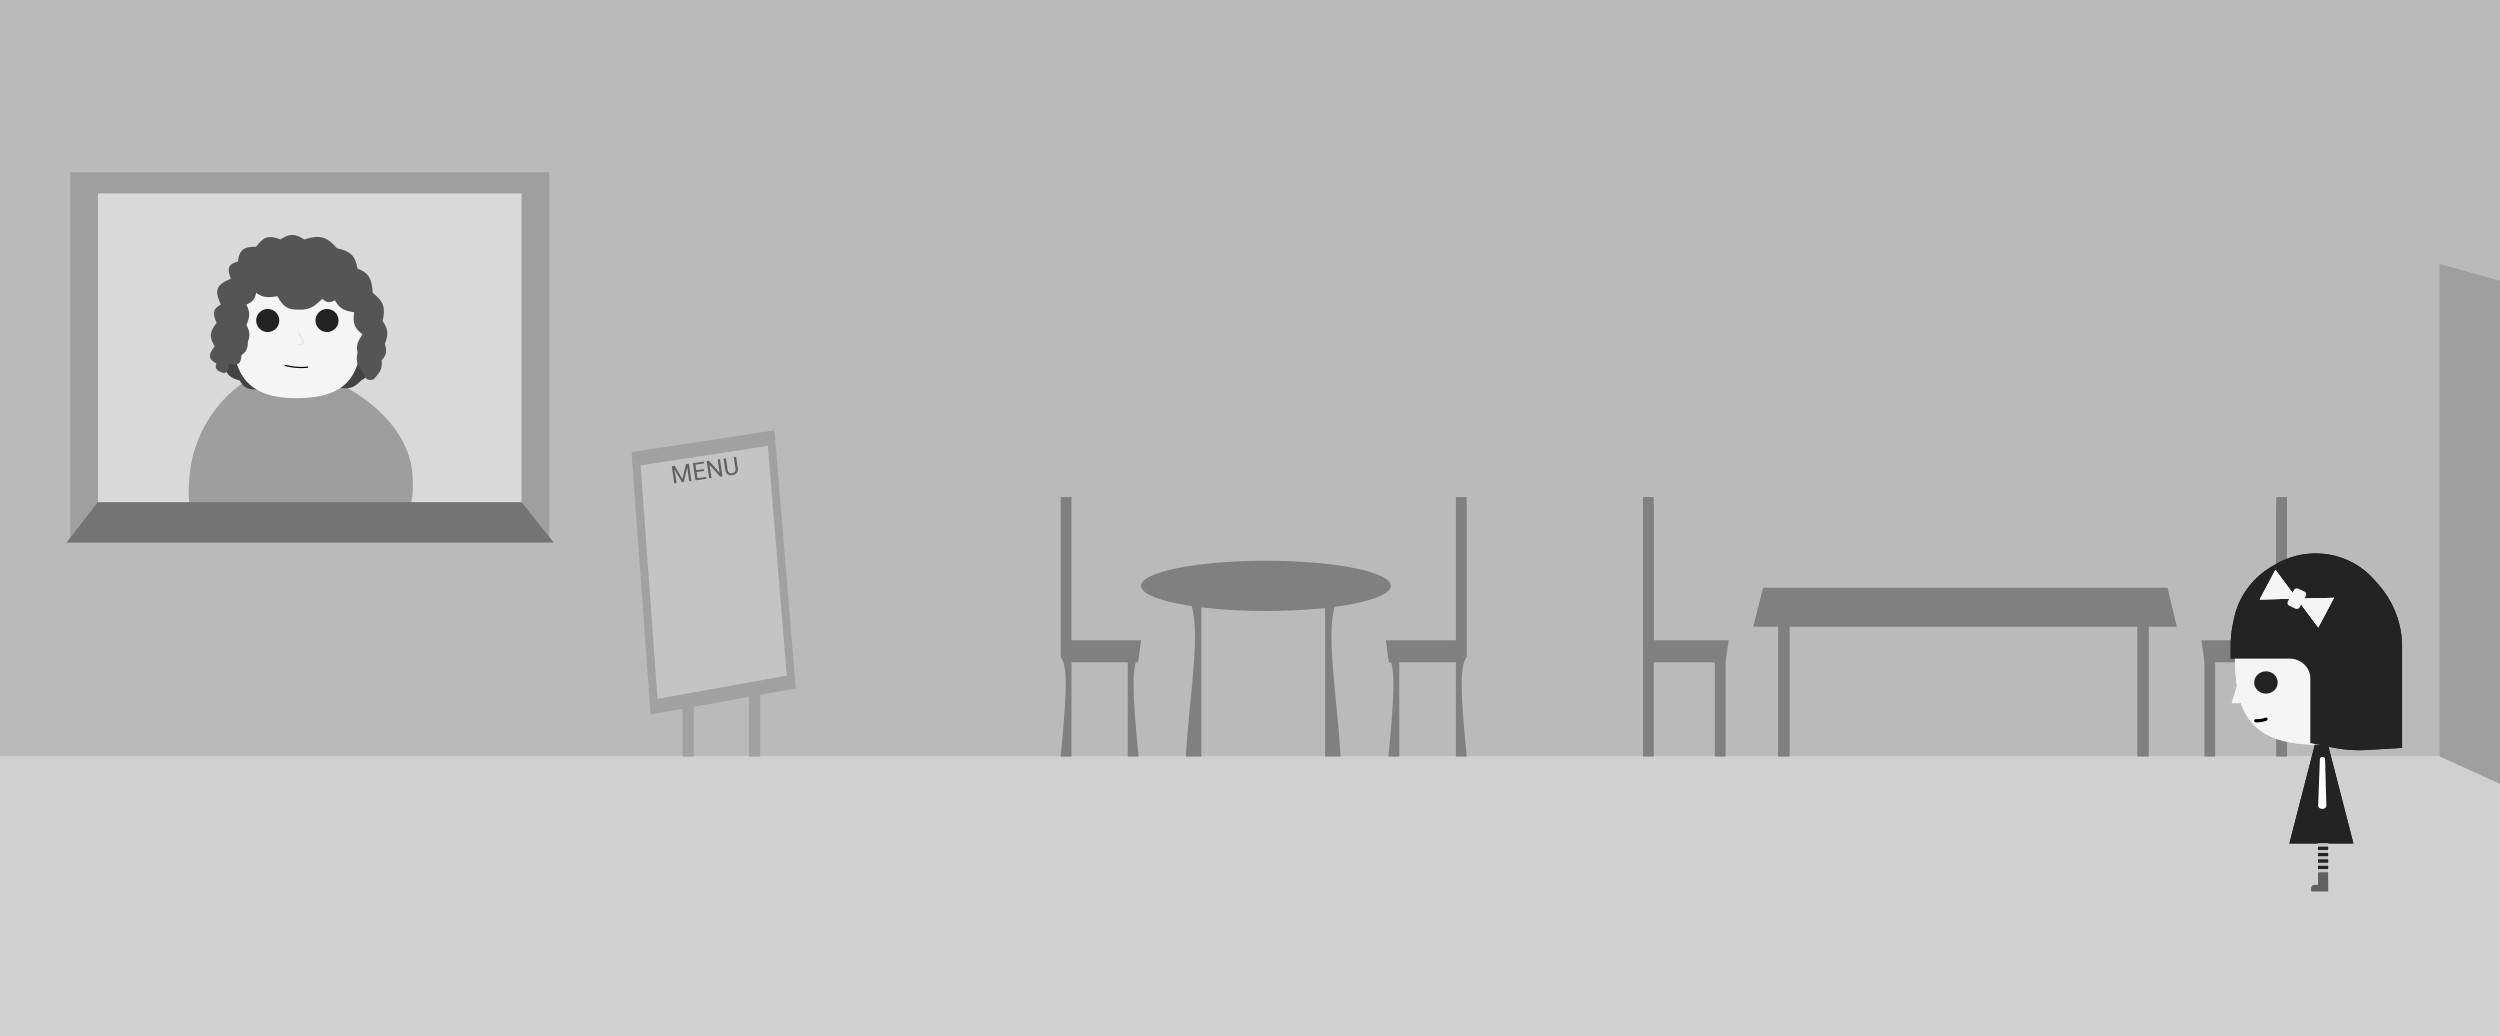 <svg width="1021" height="423" viewBox="0 0 1021 423" fill="none" xmlns="http://www.w3.org/2000/svg">
<rect x="0" y="0" width="1021" height="423" fill="#333333" stroke="none"/>
<g clip-path="url(#clip0)">
<rect width="1021" height="423" fill="white"/>
<rect y="309" width="1021" height="114" fill="#D0D0D0"/>
<rect width="1021" height="309" fill="#BABABA"/>
<path d="M996.319 107.82L1021 114.646V320.141L996.319 308.93V107.82Z" fill="#9F9F9F"/>
<rect x="28.693" y="70.34" width="195.614" height="149.82" fill="#9F9F9F"/>
<rect x="40" y="79" width="173" height="132.5" fill="#D9D9D9"/>
<path fill-rule="evenodd" clip-rule="evenodd" d="M164.743 215.008C167.824 207.996 169.034 203.068 168.477 194.132C166.827 167.699 133.222 150.519 116.269 150.519C99.317 150.519 79.549 170.034 77.414 194.132C76.77 201.397 76.835 207.054 78.923 212.751L164.743 215.008Z" fill="#9F9E9E"/>
<path d="M40 205.091H213L226.168 221.591H27.155L40 205.091Z" fill="#747474"/>
<path d="M97.883 155.374C94.441 154.482 93.058 153.461 91.755 150.56L94.673 142.389L149.678 148.955C150.148 152.291 150.278 154.078 147.49 155.374C144.458 158.548 142.469 159.002 138.59 158.292L129.982 160.189L120.498 161.648L111.16 160.189L104.157 159.022C100.606 158.991 99.412 157.967 97.883 155.374Z" fill="#424242"/>
<path d="M147.823 132.258C147.823 149.873 145.09 162.616 121.034 162.616C98.218 162.616 94.791 149.873 94.791 132.258C94.791 114.643 106.238 101.912 121.034 101.912C135.829 101.912 147.823 114.643 147.823 132.258Z" fill="#F5F5F5"/>
<circle cx="109.343" cy="130.898" r="4.717" fill="#232323"/>
<circle cx="133.552" cy="130.898" r="4.717" fill="#232323"/>
<path d="M121.895 135.808C121.895 135.808 123.824 139.12 123.944 139.841C124.063 140.562 121.895 140.865 121.895 140.865" stroke="#E2E2E2" stroke-width="0.5"/>
<path d="M93.433 148.461C93.385 151.748 92.513 153.511 88.997 151.346C88.09 150.565 87.89 149.975 88.366 148.461C85.149 146.653 84.81 145.198 87.662 141.427C85.377 137.579 85.606 135.488 88.473 131.869C86.52 127.596 87.165 126.096 90.186 124.384C87.669 118.878 87.956 116.364 94.244 113.834C92.614 109.401 93.311 107.901 97.13 106.801C97.845 101.613 99.861 100.773 104.614 100.759C107.498 96.836 109.537 95.814 114.533 97.783C118.123 95.46 120.234 95.224 124.272 97.783C130.09 96.007 133.135 96.154 137.618 101.39C143.114 102.625 145.078 104.32 146.004 109.686C150.976 111.585 151.79 114.183 152.226 119.605C156.977 123.273 157.381 125.929 156.284 131.147C158.391 134.289 158.817 136.261 157.185 140.435C158.018 143.39 157.96 144.926 155.833 147.198C156.192 150.175 155.486 151.474 153.759 153.601C152.951 154.545 152.759 155.33 150.783 155.133C149.532 154.903 149.06 154.4 148.709 152.699C146.387 149.888 145.094 148.309 146.004 143.952C145.391 141.03 146.057 139.417 148.078 136.558C144.906 134.138 143.941 132.294 144.651 127.54C140.924 126.909 138.886 126.454 136.806 122.671C134.418 123.803 133.308 123.614 131.666 122.04C128.466 125.02 126.648 126.626 122.288 126.458C117.745 126.613 115.745 125.484 113.271 120.958C109.392 121.636 107.401 121.573 104.614 119.605C104.097 122.153 103.317 123.258 100.647 124.384C102.193 127.548 102.117 129.368 100.647 132.68C102.091 135.489 102.185 136.985 101.278 139.534C101.141 142.157 100.788 143.48 98.663 145.034C98.294 148.11 97.909 149.648 93.433 148.461Z" fill="#555555"/>
<path d="M116.305 149.259C117.899 149.525 118.778 149.788 120.387 149.939C122.504 150.139 123.715 150.139 125.831 149.939" stroke="black" stroke-width="0.5"/>
<rect x="726.182" y="250.638" width="4.697" height="58.362" fill="#808080"/>
<rect x="872.887" y="250.638" width="4.697" height="58.362" fill="#808080"/>
<path d="M720.077 240.032L885.216 240.032L889 255.967H716L720.077 240.032Z" fill="#808080"/>
<rect x="671" y="206.5" width="4.396" height="102.5" fill="#808080"/>
<path d="M671 203H675.396V264.306H671V203Z" fill="#808080"/>
<rect x="700.323" y="268.277" width="4.396" height="40.723" fill="#808080"/>
<path d="M671 270.495L672.904 261.491H706L704.644 270.495H671Z" fill="#808080"/>
<rect width="4.396" height="102.5" transform="matrix(-1 0 0 1 934 206.5)" fill="#808080"/>
<path d="M934 203H929.604V264.306H934V203Z" fill="#808080"/>
<rect width="4.396" height="40.723" transform="matrix(-1 0 0 1 904.677 268.277)" fill="#808080"/>
<path d="M934 270.495L932.096 261.491H899L900.356 270.495H934Z" fill="#808080"/>
<path d="M433.198 268.277H437.593V289.719V309H433.198C435.944 280.695 435.884 272.025 433.198 268.277Z" fill="#808080"/>
<path d="M464.97 268.277H460.575V289.719V309H464.97C462.225 280.695 462.285 272.025 464.97 268.277Z" fill="#808080"/>
<path d="M433.198 203H437.593V268.277H433.198V203Z" fill="#808080"/>
<path d="M435.396 270.495V261.491H466L464.814 270.495H435.396Z" fill="#808080"/>
<path d="M599 268.277H594.578V289.719V309H599C596.238 280.695 596.298 272.025 599 268.277Z" fill="#808080"/>
<path d="M567.036 268.277H571.458V289.719V309H567.036C569.798 280.695 569.738 272.025 567.036 268.277Z" fill="#808080"/>
<path d="M599 203H594.578V268.277H599V203Z" fill="#808080"/>
<path d="M596.789 270.495V261.491H566L567.193 270.495H596.789Z" fill="#808080"/>
<ellipse cx="517" cy="239.263" rx="51" ry="10.263" fill="#808080"/>
<path d="M484.307 242.281H490.625V309H484.307C485.983 279.498 491.777 252.971 484.307 242.281Z" fill="#808080"/>
<path d="M547.487 242.281H541.169V309H547.487C545.811 279.498 540.017 252.971 547.487 242.281Z" fill="#808080"/>
<path d="M946.686 326.9C946.686 325.821 947.608 324.947 948.745 324.947C949.882 324.947 950.804 325.821 950.804 326.9V359.447C950.804 360.525 949.882 361.4 948.745 361.4C947.608 361.4 946.686 360.525 946.686 359.447V326.9Z" fill="white"/>
<path fill-rule="evenodd" clip-rule="evenodd" d="M946.686 356.192H950.804V364.004H948.059H946.686H943.941V362.702C943.941 361.983 944.556 361.4 945.314 361.4H946.686V356.192Z" fill="#606060"/>
<path d="M948.059 293.702L934.984 344.475H961.134L948.059 293.702Z" fill="#232323"/>
<path d="M949.556 310.096C949.541 309.551 949.07 309.116 948.495 309.116C947.923 309.116 947.454 309.546 947.434 310.088L946.736 328.96C946.709 329.697 947.331 330.308 948.108 330.308H948.713C949.485 330.308 950.105 329.704 950.085 328.971L949.556 310.096Z" fill="white"/>
<path d="M912.703 265.704C912.703 287.993 916.134 304.117 946.331 304.117C985.448 304.117 979.272 287.993 979.272 265.704C979.272 243.414 964.902 227.305 946.331 227.305C927.759 227.305 912.703 243.414 912.703 265.704Z" fill="#F5F5F5"/>
<path d="M925.412 283.287C922.759 283.287 920.608 281.246 920.608 278.73C920.608 276.213 922.759 274.173 925.412 274.173C928.065 274.173 930.216 276.213 930.216 278.73C930.216 281.246 928.065 283.287 925.412 283.287Z" fill="#232323"/>
<path d="M913.745 279.381L911.368 287.192H916.122L913.745 279.381Z" fill="#F5F5F5"/>
<path d="M925.195 293.084C925.554 292.97 925.943 293.155 926.063 293.496C926.183 293.837 925.988 294.205 925.629 294.319L925.195 293.084ZM921.294 295.004C920.915 295.004 920.608 294.712 920.608 294.353C920.608 293.993 920.915 293.702 921.294 293.702V295.004ZM925.629 294.319L924.626 294.636L924.192 293.401L925.195 293.084L925.629 294.319ZM922.239 295.004H921.294V293.702H922.239V295.004ZM924.626 294.636C923.857 294.879 923.051 295.004 922.239 295.004V293.702C922.903 293.702 923.563 293.6 924.192 293.401L924.626 294.636Z" fill="black"/>
<path d="M912.381 252.527L911.864 255.026C911.289 257.803 911 260.627 911 263.457V268.966H935.04C939.726 268.966 943.525 272.569 943.525 277.014V303.466L953.158 305.394C957.557 306.274 962.063 306.581 966.55 306.305L981 305.419V289.145V274.173V263.972C981 260.803 980.598 257.646 979.802 254.569C978.265 248.626 975.292 243.103 971.118 238.437L969.246 236.345C968.128 235.094 966.898 233.933 965.575 232.878C960.017 228.443 952.977 226.004 945.714 226.004C940.118 226.004 934.627 227.448 929.831 230.181L928.237 231.09C924.328 233.318 920.931 236.269 918.249 239.767C915.337 243.564 913.334 247.919 912.381 252.527Z" fill="#232323"/>
<path d="M946.686 326.9C946.686 325.821 947.608 324.947 948.745 324.947C949.882 324.947 950.804 325.821 950.804 326.9V359.447C950.804 360.525 949.882 361.4 948.745 361.4C947.608 361.4 946.686 360.525 946.686 359.447V326.9Z" fill="white"/>
<path fill-rule="evenodd" clip-rule="evenodd" d="M946.686 356.192H950.804V364.004H948.059H946.686H943.941V362.702C943.941 361.983 944.556 361.4 945.314 361.4H946.686V356.192Z" fill="#606060"/>
<path d="M948.059 293.702L934.984 344.475H961.134L948.059 293.702Z" fill="#232323"/>
<path d="M949.556 310.096C949.541 309.551 949.07 309.116 948.495 309.116C947.923 309.116 947.454 309.546 947.434 310.088L946.736 328.96C946.709 329.697 947.331 330.308 948.108 330.308H948.713C949.485 330.308 950.105 329.703 950.085 328.971L949.556 310.096Z" fill="white"/>
<path d="M912.703 265.704C912.703 287.993 916.134 304.117 946.331 304.117C985.448 304.117 979.272 287.993 979.272 265.704C979.272 243.414 964.902 227.305 946.331 227.305C927.759 227.305 912.703 243.414 912.703 265.704Z" fill="#F5F5F5"/>
<path d="M925.412 283.287C922.759 283.287 920.608 281.246 920.608 278.73C920.608 276.213 922.759 274.173 925.412 274.173C928.065 274.173 930.216 276.213 930.216 278.73C930.216 281.246 928.065 283.287 925.412 283.287Z" fill="#232323"/>
<path d="M925.195 293.084C925.554 292.97 925.943 293.155 926.063 293.496C926.183 293.837 925.988 294.206 925.629 294.319L925.195 293.084ZM921.294 295.004C920.915 295.004 920.608 294.712 920.608 294.353C920.608 293.993 920.915 293.702 921.294 293.702V295.004ZM925.629 294.319L924.626 294.636L924.192 293.401L925.195 293.084L925.629 294.319ZM922.239 295.004H921.294V293.702H922.239V295.004ZM924.626 294.636C923.857 294.879 923.051 295.004 922.239 295.004V293.702C922.903 293.702 923.563 293.6 924.192 293.401L924.626 294.636Z" fill="black"/>
<path d="M912.381 252.527L911.864 255.026C911.289 257.803 911 260.627 911 263.457V268.966H935.04C939.726 268.966 943.525 272.569 943.525 277.014V303.466L953.158 305.394C957.557 306.274 962.063 306.581 966.55 306.305L981 305.419V289.145V274.173V263.972C981 260.803 980.598 257.646 979.802 254.569C978.265 248.626 975.292 243.103 971.118 238.437L969.246 236.345C968.128 235.094 966.898 233.933 965.575 232.878C960.017 228.443 952.977 226.004 945.714 226.004C940.118 226.004 934.627 227.448 929.831 230.181L928.237 231.09C924.328 233.318 920.931 236.269 918.249 239.767C915.337 243.564 913.334 247.919 912.381 252.527Z" fill="#232323"/>
<path d="M938.649 240.416L941.102 241.586C941.779 241.909 942.052 242.691 941.711 243.334L939.245 247.987C938.905 248.629 938.08 248.888 937.402 248.565L934.95 247.395C934.273 247.072 934 246.29 934.34 245.647L936.806 240.995C937.147 240.352 937.972 240.093 938.649 240.416Z" fill="#F5F5F5"/>
<path d="M938.026 244.491L929.273 232.745L922.866 244.833L938.026 244.491Z" fill="#F5F5F5"/>
<path d="M938.026 244.491L929.273 232.745L922.866 244.833L938.026 244.491Z" fill="#F5F5F5"/>
<path d="M938.026 244.491L929.273 232.745L922.866 244.833L938.026 244.491Z" fill="#F5F5F5"/>
<path d="M938.026 244.491L946.778 256.236L953.186 244.149L938.026 244.491Z" fill="#F5F5F5"/>
<path d="M938.026 244.491L946.778 256.236L953.186 244.149L938.026 244.491Z" fill="#F5F5F5"/>
<path d="M938.026 244.491L946.778 256.236L953.186 244.149L938.026 244.491Z" fill="#F5F5F5"/>
<path d="M946.686 353.589H950.804V354.89H946.686V353.589Z" fill="#232323"/>
<path d="M946.686 345.777H950.804V347.079H946.686V345.777Z" fill="#232323"/>
<path d="M946.686 348.381H950.804V349.683H946.686V348.381Z" fill="#232323"/>
<path d="M946.686 350.985H950.804V352.287H946.686V350.985Z" fill="#232323"/>
<path d="M950.804 344.475H946.686V345.777H950.804V344.475Z" fill="#C4C4C4"/>
<path d="M950.804 347.079H946.686V348.381H950.804V347.079Z" fill="#C4C4C4"/>
<path d="M950.804 349.683H946.686V350.985H950.804V349.683Z" fill="#C4C4C4"/>
<path d="M950.804 352.287H946.686V353.588H950.804V352.287Z" fill="#C4C4C4"/>
<path d="M950.804 354.89H946.686V356.192H950.804V354.89Z" fill="#C4C4C4"/>
<path d="M946.686 353.589H950.804V354.89H946.686V353.589Z" fill="#232323"/>
<path d="M946.686 345.777H950.804V347.079H946.686V345.777Z" fill="#232323"/>
<path d="M946.686 348.381H950.804V349.683H946.686V348.381Z" fill="#232323"/>
<path d="M946.686 350.985H950.804V352.287H946.686V350.985Z" fill="#232323"/>
<path d="M257.929 184.647L316.315 175.722L324.988 281.143L265.704 291.801L257.929 184.647Z" fill="#A1A1A1"/>
<path d="M261.625 190.047L313.587 182.103L321.306 275.926L268.544 285.411L261.625 190.047Z" fill="#C4C4C4"/>
<rect x="278.745" y="285.411" width="4.587" height="23.589" fill="#A1A1A1"/>
<rect x="305.89" y="281.007" width="4.587" height="27.993" fill="#A1A1A1"/>
<path d="M275.549 190.25L278.699 195.647L280.147 189.568L281.35 189.39L282.392 196.423L281.465 196.56L281.059 193.821L280.708 190.852L279.243 196.889L278.533 196.994L275.387 191.656L275.915 194.584L276.321 197.322L275.393 197.46L274.351 190.427L275.549 190.25ZM287.523 192.34L284.475 192.792L284.845 195.284L288.385 194.76L288.497 195.518L284.03 196.18L282.988 189.147L287.407 188.492L287.52 189.256L284.028 189.773L284.363 192.034L287.411 191.582L287.523 192.34ZM295.057 194.546L294.124 194.684L289.781 189.789L290.584 195.209L289.652 195.347L288.61 188.314L289.542 188.176L293.899 193.094L293.092 187.65L294.015 187.513L295.057 194.546ZM300.612 186.536L301.321 191.317C301.416 191.981 301.287 192.555 300.934 193.038C300.585 193.521 300.059 193.841 299.359 193.997L299.114 194.043C298.344 194.157 297.7 194.041 297.181 193.693C296.662 193.345 296.346 192.808 296.232 192.081L295.522 187.29L296.439 187.154L297.145 191.916C297.22 192.425 297.419 192.801 297.741 193.042C298.063 193.281 298.483 193.362 299.001 193.285C299.526 193.207 299.906 193.008 300.142 192.687C300.38 192.365 300.462 191.95 300.387 191.441L299.68 186.674L300.612 186.536Z" fill="#606060"/>
</g>
<defs>
<clipPath id="clip0">
<rect width="1021" height="423" fill="white"/>
</clipPath>
</defs>
</svg>
